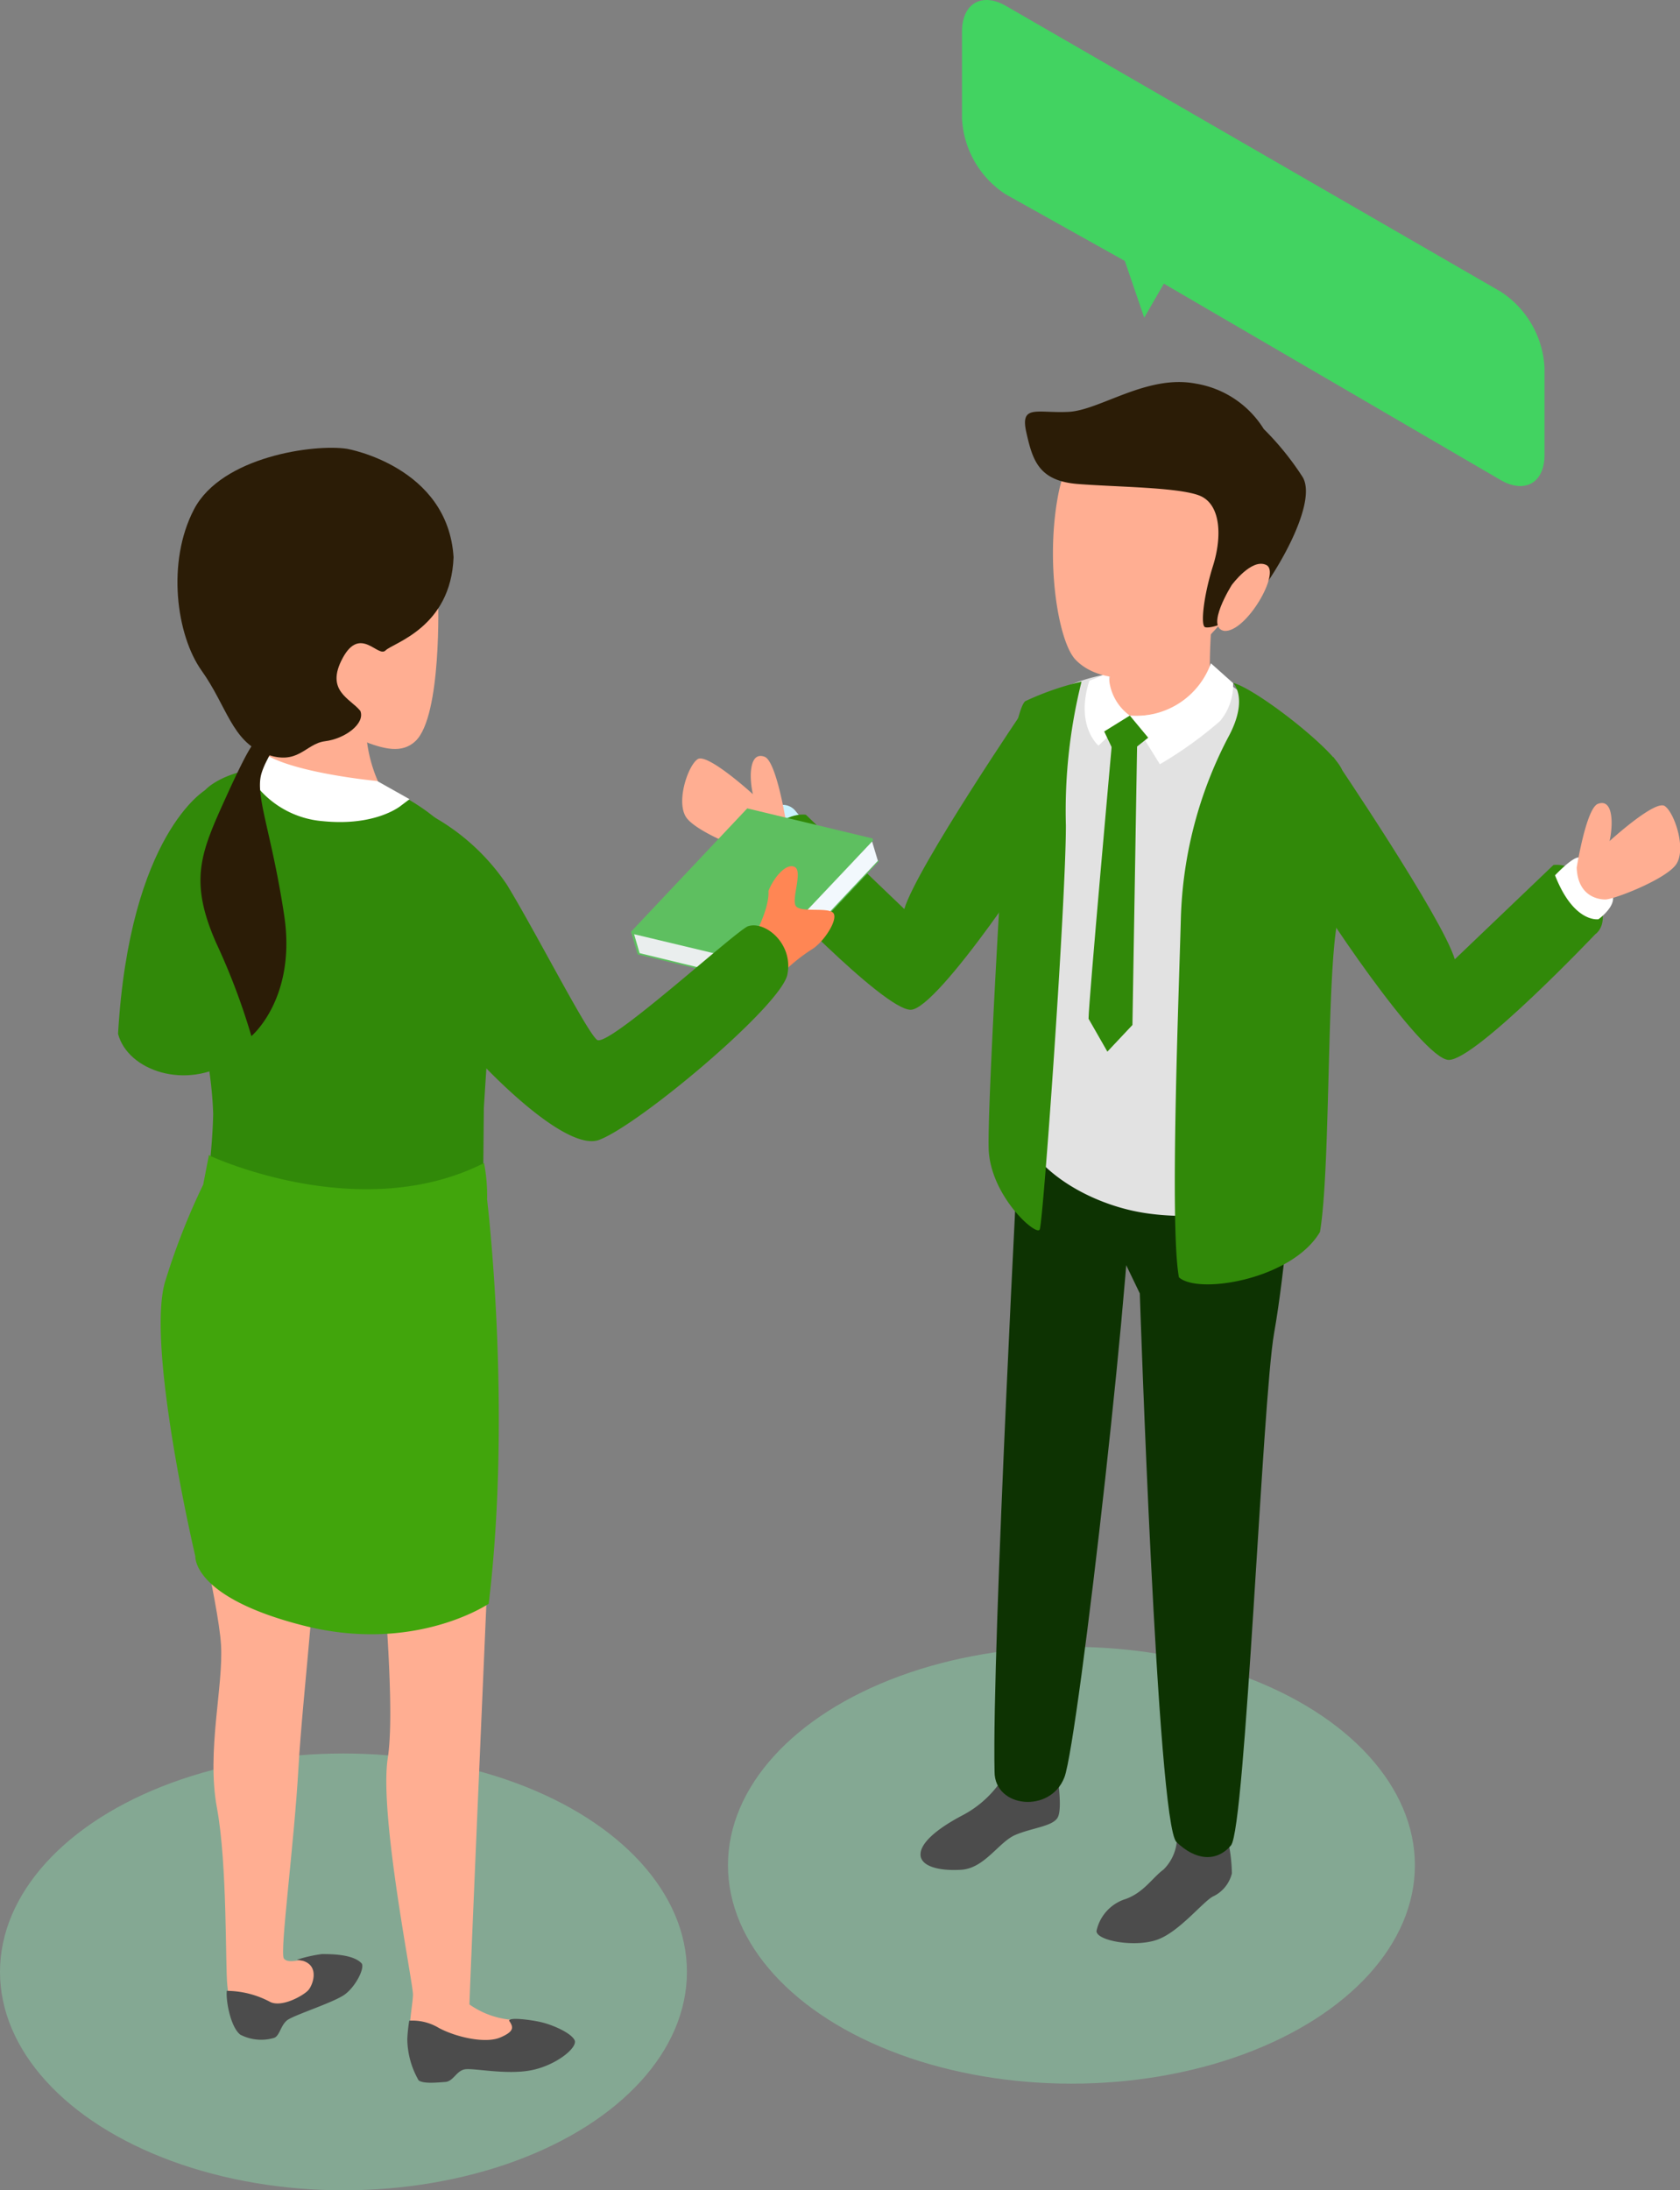 <svg xmlns="http://www.w3.org/2000/svg" viewBox="0 0 148.16 193.05"><rect x="0" y="0" width="148.16" height="193.05" fill="#808080" stroke="none"/><defs><style>.cls-1{isolation:isolate;}.cls-2{fill:#42d361;}.cls-3{fill:#8dffbb;opacity:0.32;mix-blend-mode:multiply;}.cls-4{fill:#c8f3ff;}.cls-5{fill:#ffae92;}.cls-6{fill:#318909;}.cls-7{fill:#4c4c4c;}.cls-8{fill:#0d3302;}.cls-9{fill:#e2e2e2;}.cls-10{fill:#fff;}.cls-11{fill:#2b1c06;}.cls-12{fill:#5ebf60;}.cls-13{fill:#f2f8fd;}.cls-14{fill:#eaeeee;}.cls-15{fill:#ff8654;}.cls-16{fill:#41a50c;}</style></defs><title>draw-talk</title><g class="cls-1"><g id="Layer_2" data-name="Layer 2"><g id="OBJECTS"><path class="cls-2" d="M132.37,25.72a8.51,8.51,0,0,1,3.84,6.66l0,7.73c0,2.45-1.74,3.43-3.87,2.2L102.64,25l-1.73,3L99.2,23,88.68,17.12a8.48,8.48,0,0,1-3.84-6.65l0-7.74C84.87.29,86.6-.7,88.73.53Z"/><ellipse class="cls-3" cx="94.49" cy="164.4" rx="30.29" ry="19.25"/><path class="cls-4" d="M68,77.48a4.49,4.49,0,0,0,3.55-4.32l-1.4-1.69a1.45,1.45,0,0,0-1.86-.33,6.3,6.3,0,0,0-2.62,3.26,1.49,1.49,0,0,0,.49,1.72Z"/><path class="cls-5" d="M69.3,72.32s-.84-5.24-1.87-5.62-1.22.85-1.22,1.69A7.29,7.29,0,0,0,66.4,70s-4-3.65-4.87-3.09-2,3.93-.93,5.24,5.43,3,6.17,3S69.21,74.75,69.3,72.32Z"/><path class="cls-6" d="M90.46,62.3s-9.6,14.13-10.71,17.82l-8.68-8.31s-2.22-.37-3.69,2.4,0,3.7,0,3.7S77.9,89,80.31,89,92.5,74.21,92.5,73.66,90.46,62.3,90.46,62.3Z"/><path class="cls-6" d="M117.59,66.72s9.6,14.14,10.71,17.83L137,76.24s2.22-.37,3.7,2.4,0,3.69,0,3.69-10.53,11.09-12.93,11.09-12.19-14.78-12.19-15.34S117.59,66.72,117.59,66.72Z"/><path class="cls-7" d="M88.33,156.9A9.37,9.37,0,0,1,84.88,160c-2.34,1.23-3.7,2.46-3.7,3.45s1.48,1.47,3.57,1.35,3.33-2.46,4.81-3.08,3.2-.74,3.69-1.48,0-3.69,0-3.69Z"/><path class="cls-7" d="M103.78,162.32a4,4,0,0,1-1.17,2.46c-1,.74-1.72,2-3.32,2.59a3.77,3.77,0,0,0-2.59,2.83c0,.86,3.45,1.48,5.42.74s4.06-3.45,4.92-3.82a3.05,3.05,0,0,0,1.6-2,14.12,14.12,0,0,0-.37-3Z"/><path class="cls-8" d="M114,103.09s-.62,8.69-1.64,14.43-2.53,43.64-3.8,45.13-3.12,1.34-4.81-.3S100.52,114,100.52,114l-5.13-10.64Z"/><path class="cls-8" d="M89.93,98.78s-2.47,46.54-2.22,57.38c0,3.2,4.93,3.69,6.16.49s6.4-48.76,5.91-54.67S90.67,94.59,89.93,98.78Z"/><path class="cls-9" d="M106.53,58.9s9.61,6.86,10.56,9.15,1.15,8.63-.83,12.87-1.25,19.82-2,22.87-8.93,4-14,3-11.24-4.67-11-10.6.07-17-.25-19.66a46.1,46.1,0,0,1,1.26-13.89c.27-1,3.46-1.94,3.46-1.94S97.06,58.5,106.53,58.9Z"/><path class="cls-5" d="M98.18,57.61a1.27,1.27,0,0,1,0,.31c-.11.7-.46,2.5-.53,3.25s.76,2,2.71,1.93,5.24-.85,6.34-3.17a52.81,52.81,0,0,1,.33-6.85Z"/><path class="cls-10" d="M106.79,58.46a7,7,0,0,1-6.8,4.63l-.35,0,2.65,4.27a35,35,0,0,0,5.31-3.81,5,5,0,0,0,1.15-3.34Z"/><path class="cls-10" d="M99.64,63.07l-2.76,2.65S94.8,64,96.07,60l1.73-.69A4.43,4.43,0,0,0,99.64,63.07Z"/><path class="cls-5" d="M93.31,43.68c1.11-6,5.83-9.33,11.16-8.08,0,0,5.78.57,8.35,5.65s-1.2,9.35-3.62,12c-1,1.1-1.79,2-2.27,2.5-.18.2-.35.41-.53.6l-.06.06h0a12.06,12.06,0,0,1-4.94,3c-2.33.69-5.08.3-6.57-1.29S92.19,49.63,93.31,43.68Z"/><path class="cls-6" d="M108.75,60.19s1.44,1.38-.46,4.84a36.62,36.62,0,0,0-4.15,15.91c-.17,6.57-1,27.14-.17,31.64,1.72,1.56,10,.17,12.44-4,1-6,.52-24.38,1.73-28.18s.87-10.72.18-12.62C117.45,65.9,110.77,60.71,108.75,60.19Z"/><path class="cls-6" d="M95.38,60.08A47.1,47.1,0,0,0,94,72.76c0,6.8-2,35-2.31,35.61s-4.38-3-4.5-7.14,1.39-29.63,1.62-32.16,1-6.8,1.61-7.27A25.12,25.12,0,0,1,95.38,60.08Z"/><polygon class="cls-6" points="97.38 64.47 98.63 67.1 101.26 65.02 99.64 63.07 97.38 64.47"/><path class="cls-6" d="M98.07,65.44S96,88.4,96,89.79l1.66,2.9,2.21-2.35.42-25.18Z"/><path class="cls-11" d="M111.45,37.81a8.72,8.72,0,0,0-6-4c-4.29-.83-8.44,2.35-11.21,2.49s-4.29-.69-3.73,1.8,1.1,4.29,4.56,4.56,8.72.28,10.66,1,2.07,3.6,1.24,6.23-1.11,5.26-.69,5.39,2.21-.27,4-2.07,6.09-8.86,4.57-11.21A25.19,25.19,0,0,0,111.45,37.81Z"/><path class="cls-5" d="M108.63,51.56s1.76-2.4,3.05-1.76-1.75,5.91-3.69,5.81C106.24,55.34,108.63,51.56,108.63,51.56Z"/><path class="cls-10" d="M137.14,77.15s1.56-1.66,2.12-1.57a4.4,4.4,0,0,1,3,3.6c0,.92-1.29,1.84-1.29,1.84S138.8,81.39,137.14,77.15Z"/><path class="cls-5" d="M139.05,76.47s.84-5.24,1.87-5.62,1.21.85,1.21,1.69a7.67,7.67,0,0,1-.18,1.59s4-3.65,4.86-3.09,2,3.93.94,5.24-5.43,3-6.18,3S139.14,78.9,139.05,76.47Z"/><polygon class="cls-12" points="77 74.09 76.95 73.91 76.96 73.91 76.95 73.9 76.95 73.9 76.95 73.9 65.9 71.25 55.65 82.12 56.24 84.12 67.25 86.76 67.26 86.78 67.27 86.77 67.3 86.77 67.29 86.75 77.5 75.92 77.47 75.81 67.26 86.64 66.76 84.94 77 74.09"/><polygon class="cls-13" points="76.91 74.17 66.74 84.92 67.27 86.64 77.42 75.87 76.91 74.17"/><polygon class="cls-14" points="66.73 84.92 67.27 86.64 56.41 84.01 55.92 82.34 66.73 84.92"/><path class="cls-15" d="M66.48,82.59s1.39-2.49,1.29-4.06c.47-1.2,1.57-2.49,2.31-2.12s-.28,2.77.09,3.42,2.86.09,3.32.64-.83,2.58-1.93,3.23a15.34,15.34,0,0,0-2.49,2Z"/><ellipse class="cls-3" cx="30.29" cy="173.8" rx="30.29" ry="19.25"/><path class="cls-5" d="M16.49,129.82s2.77,11.43,3,15.12-1.29,9.41-.36,14.39.73,14,.92,15.68.37,3.14,1.47,3.69,2.22.18,3.69-.92,6.09-2.95,6.27-4.24-2.76-1.3-3.68-1.11-2.4.74-2.77.18.92-10.14,1.29-16.78,2-19.37,1.66-25.09-5-7.56-7.38-7S16.31,127.42,16.49,129.82Z"/><path class="cls-6" d="M41.29,75.34c-3.46-5.56-11-7.2-11-7.2-9.23-1.89-12.17,1.47-12.17,1.47a14.12,14.12,0,0,0-3,8.32c0,3.28,3.45,12.74,3.68,20.24-.09,5.21-1.63,13.91-1.76,15.23-.26,2.58,6.85,10,22.86,5.89A7.48,7.48,0,0,0,42.49,117l.18-19.35c.07-1.08.14-2.21.22-3.42C43.68,81.45,41.29,75.34,41.29,75.34Z"/><path class="cls-6" d="M18.14,69.61s-6.7,3.86-7.73,21.51c.86,3.26,6,5,10,2.4S20.21,72.61,18.14,69.61Z"/><path class="cls-5" d="M23.1,61.4s.8,4.64,0,6.77c-.13,1.06,4.52,4.65,8.63,3.72,2.39-.53,2.26-1.73,2.26-1.73a12.78,12.78,0,0,1-1.73-6.51C32.53,60.47,25.89,60.73,23.1,61.4Z"/><path class="cls-15" d="M38.64,52a11,11,0,1,1-11-11A11,11,0,0,1,38.64,52Z"/><path class="cls-5" d="M38.64,52.76s.34,10.35-2,12.56-6.27-1.44-12.14-2.81,4.76-12.92,4.76-12.92Z"/><path class="cls-10" d="M36.12,70.44l-2.85-1.6s-7.32-.69-9.94-2.4L22,68.38a8.34,8.34,0,0,0,6.51,4c4.68.46,6.85-1.37,6.85-1.37Z"/><path class="cls-11" d="M30.62,39.56S39.5,41.11,40,49.11c-.23,6.22-5.34,7.55-6,8.22s-2.22-2.22-3.78.67.67,3.55,1.56,4.66c.44,1.11-1.34,2.45-3.11,2.67s-2.36,2.22-5.29,1.11-3.38-4.22-5.6-7.33-3.11-9.56-.67-14.22S27.73,39.11,30.62,39.56Z"/><path class="cls-11" d="M22.4,65.55s-.23-.22-2.45,4.67-3.33,7.33-.89,12.88a58.27,58.27,0,0,1,3.11,8.22s4-3.33,2.89-10.66-2.59-10.54-2-12.49S25.06,65.55,22.4,65.55Z"/><path class="cls-5" d="M43.06,137.56s-1.48,33.95-1.66,39.11A7.55,7.55,0,0,0,44.9,178c2.4.37,4.61.56,5.35,1.66s-3.69,3.14-5.9,2.59-5.72.73-7.57,0c-1.29-1.48-.36-5.35-.36-6.46s-3-15.87-2.22-20.85-.74-19.73-1.29-26.56S42.5,121.88,43.06,137.56Z"/><path class="cls-16" d="M18.52,101.87s13.19,6.18,24.17.64a15.5,15.5,0,0,1,.27,3.23s2.22,18.31.14,35.61c0,0-6.5,4.42-16.32,1.93s-9.55-6.09-9.55-6.09-4.43-18.81-2.63-24.35a60,60,0,0,1,3.32-8.43l.51-2.63"/><path class="cls-6" d="M37.34,71.52A19.12,19.12,0,0,1,44.72,78c2.58,4.24,7,12.91,7.93,13.65s11.8-9.22,13.28-10c1.48-.55,4.06,1.48,3.51,4.24s-13.1,13.28-16.61,14.58S39.37,91.08,36.42,86.28,33.09,72.45,37.34,71.52Z"/><path class="cls-7" d="M36.09,178.1a4.53,4.53,0,0,1,2.63.65c1.57.83,4.11,1.38,5.4.83s1.15-.93.78-1.48c0-.32,1.89-.09,2.86.14s2.58.92,2.91,1.57-1.66,2.26-3.88,2.67-5.07-.23-5.81-.09-1,1.06-1.71,1.11-1.93.18-2.35-.14a7.45,7.45,0,0,1-1-3.65A14.17,14.17,0,0,1,36.09,178.1Z"/><path class="cls-7" d="M20,175.47a8.25,8.25,0,0,1,3.87,1c1.06.46,2.91-.6,3.32-1.06s1-2.12-.46-2.58l-.55-.1a12.05,12.05,0,0,1,2.21-.5c.78,0,2.77,0,3.51.83.27.41-.51,2-1.48,2.72s-4.57,1.84-5.12,2.3-.64,1.34-1.11,1.53a4,4,0,0,1-3-.28C20.32,178.65,19.91,176.3,20,175.47Z"/></g></g></g></svg>